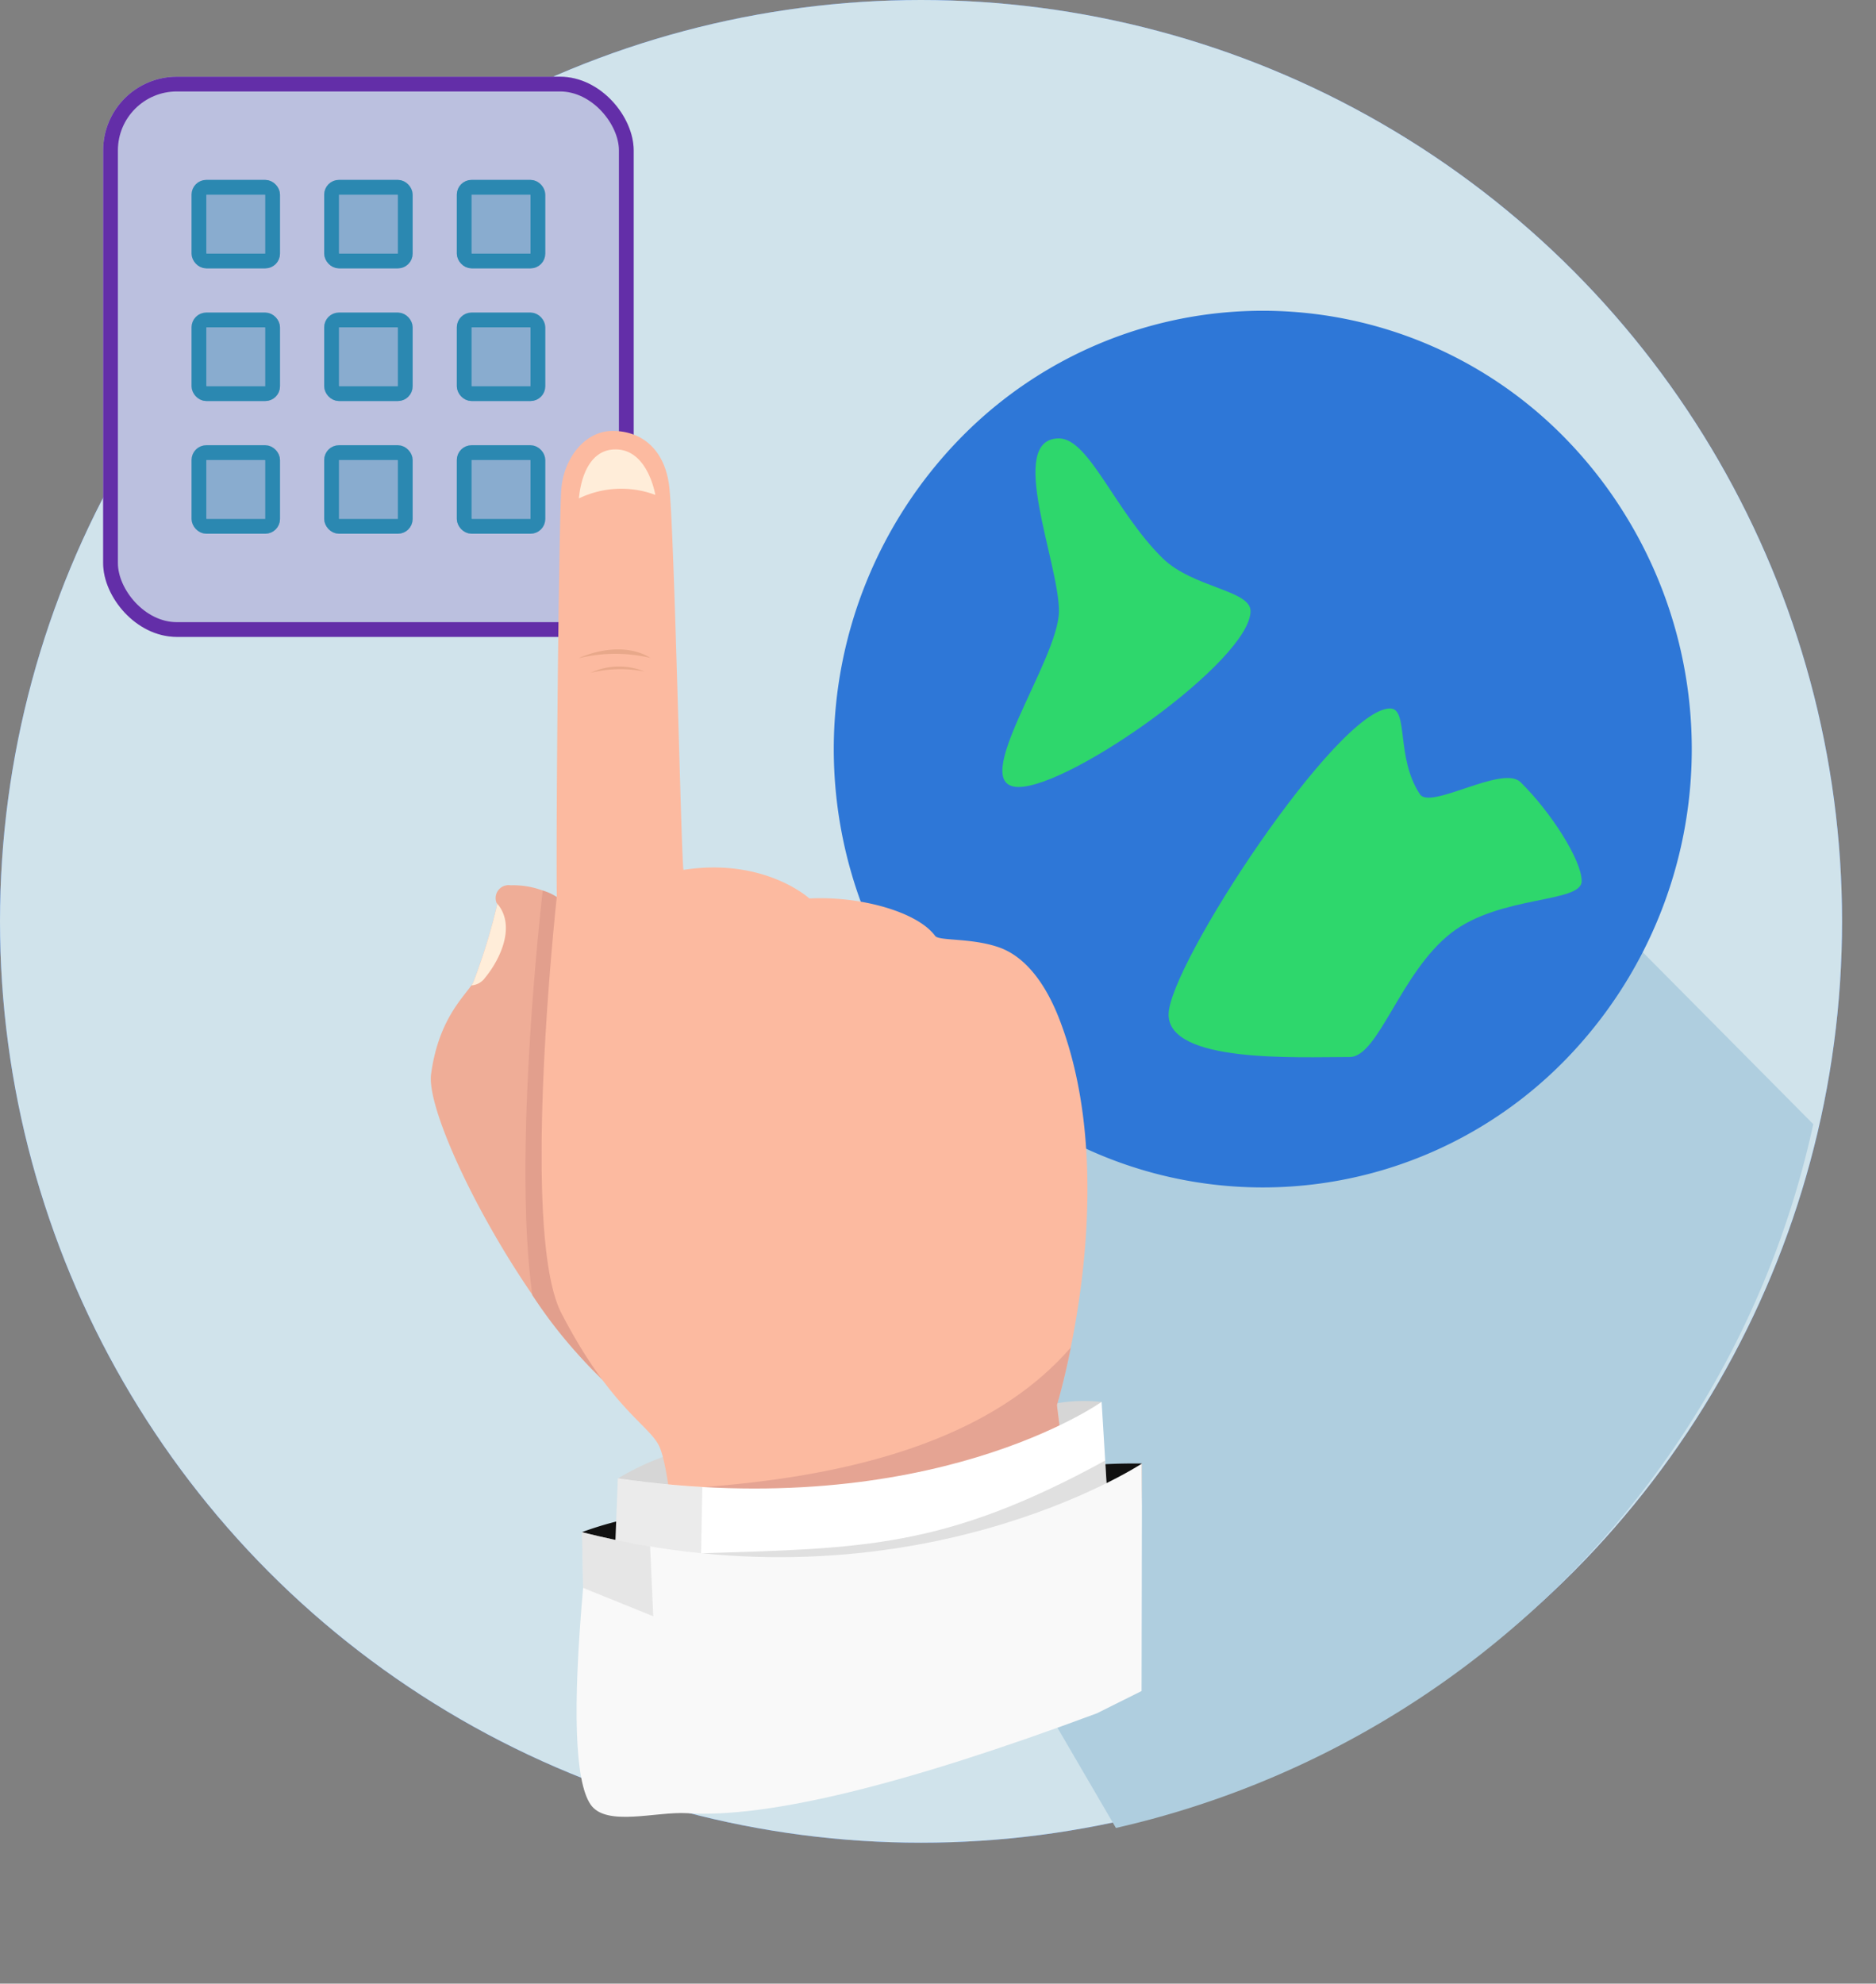 <svg xmlns="http://www.w3.org/2000/svg" width="127.303" height="134.561" viewBox="0 0 127.303 134.561">
  <rect x="0" y="0" width="127.303" height="134.561" fill="#808080" stroke="none"/>
  <g id="Group_43" data-name="Group 43" transform="translate(-10441 -582.796)">
    <circle id="Oval" cx="62.5" cy="62.5" r="62.5" transform="translate(10441 582.796)" fill="#5090ff"/>
    <circle id="Oval-2" data-name="Oval" cx="62.5" cy="62.5" r="62.5" transform="translate(10441 582.796)" fill="#d0e3eb"/>
    <path id="Path" d="M85.092,38,75.725,71.013,58.861,66.258l-4.216-4.25,1.687,28.749L75.725,124a62.638,62.638,0,0,0,47.322-47.741Z" transform="translate(10441 582.796)" fill="#afcedf"/>
    <g id="Group_42" data-name="Group 42" transform="translate(-99.742 106.419)">
      <path id="Oval-3" data-name="Oval" d="M30.535.8a28.68,28.68,0,0,1,29.11,29.11A30.185,30.185,0,0,1,29.912,59.645,28.68,28.68,0,0,1,.8,30.535,30.185,30.185,0,0,1,30.535.8Z" transform="translate(10583.691 527.192) rotate(-45)" fill="#2e77d7"/>
      <path id="Path_2177" data-name="Path 2177" d="M0-5.71c2.046,0,3.8,4.941,7.026,8.117C9.078,4.423,13,4.575,13,6,13,9.314.853,17.934-2.737,17.934S0,9.314,0,6-3.59-5.71,0-5.71Z" transform="translate(10612.601 511.828)" fill="#2ed76c"/>
      <path id="Path_2178" data-name="Path 2178" d="M0-5.71C1.277-5.71.372-2.369,2.025.111c.715,1.075,5.611-2.018,6.823-.823C10.9,1.3,13,4.575,13,6c0,1.511-5.529.94-8.857,3.522C.7,12.2-.784,17.934-2.737,17.934c-3.59,0-12.294.431-12.294-2.883S-3.59-5.71,0-5.71Z" transform="translate(10635.072 530.145)" fill="#2ed76c"/>
    </g>
    <g id="Group_41" data-name="Group 41" transform="translate(-220)">
      <g id="Rectangle_758" data-name="Rectangle 758" transform="translate(10668 588)" fill="#bbc0df" stroke="#632ea8" stroke-width="1">
        <rect width="36" height="38" rx="5" stroke="none"/>
        <rect x="0.5" y="0.5" width="35" height="37" rx="4.5" fill="none"/>
      </g>
      <g id="Rectangle_759" data-name="Rectangle 759" transform="translate(10674 613)" fill="rgba(43,136,177,0.35)" stroke="#2b88b1" stroke-width="1">
        <rect width="6" height="6" rx="1" stroke="none"/>
        <rect x="0.5" y="0.5" width="5" height="5" rx="0.5" fill="none"/>
      </g>
      <g id="Rectangle_760" data-name="Rectangle 760" transform="translate(10692 613)" fill="rgba(43,136,177,0.35)" stroke="#2b88b1" stroke-width="1">
        <rect width="6" height="6" rx="1" stroke="none"/>
        <rect x="0.5" y="0.5" width="5" height="5" rx="0.5" fill="none"/>
      </g>
      <g id="Rectangle_761" data-name="Rectangle 761" transform="translate(10683 613)" fill="rgba(43,136,177,0.35)" stroke="#2b88b1" stroke-width="1">
        <rect width="6" height="6" rx="1" stroke="none"/>
        <rect x="0.5" y="0.5" width="5" height="5" rx="0.5" fill="none"/>
      </g>
      <g id="Rectangle_762" data-name="Rectangle 762" transform="translate(10674 604)" fill="rgba(43,136,177,0.35)" stroke="#2b88b1" stroke-width="1">
        <rect width="6" height="6" rx="1" stroke="none"/>
        <rect x="0.5" y="0.5" width="5" height="5" rx="0.5" fill="none"/>
      </g>
      <g id="Rectangle_763" data-name="Rectangle 763" transform="translate(10692 604)" fill="rgba(43,136,177,0.35)" stroke="#2b88b1" stroke-width="1">
        <rect width="6" height="6" rx="1" stroke="none"/>
        <rect x="0.5" y="0.5" width="5" height="5" rx="0.5" fill="none"/>
      </g>
      <g id="Rectangle_764" data-name="Rectangle 764" transform="translate(10683 604)" fill="rgba(43,136,177,0.35)" stroke="#2b88b1" stroke-width="1">
        <rect width="6" height="6" rx="1" stroke="none"/>
        <rect x="0.5" y="0.5" width="5" height="5" rx="0.5" fill="none"/>
      </g>
      <g id="Rectangle_765" data-name="Rectangle 765" transform="translate(10674 595)" fill="rgba(43,136,177,0.35)" stroke="#2b88b1" stroke-width="1">
        <rect width="6" height="6" rx="1" stroke="none"/>
        <rect x="0.5" y="0.5" width="5" height="5" rx="0.5" fill="none"/>
      </g>
      <g id="Rectangle_766" data-name="Rectangle 766" transform="translate(10692 595)" fill="rgba(43,136,177,0.35)" stroke="#2b88b1" stroke-width="1">
        <rect width="6" height="6" rx="1" stroke="none"/>
        <rect x="0.5" y="0.5" width="5" height="5" rx="0.5" fill="none"/>
      </g>
      <g id="Rectangle_767" data-name="Rectangle 767" transform="translate(10683 595)" fill="rgba(43,136,177,0.35)" stroke="#2b88b1" stroke-width="1">
        <rect width="6" height="6" rx="1" stroke="none"/>
        <rect x="0.5" y="0.5" width="5" height="5" rx="0.5" fill="none"/>
      </g>
    </g>
    <g id="Group" transform="translate(10479.672 610.527) rotate(22)">
      <path id="Path-2" data-name="Path" d="M58.732,48.968A10.9,10.9,0,0,0,55,50.847l1.65,2.976Z" transform="translate(-0.042 -0.018)" fill="#d6d6d6"/>
      <path id="Path-3" data-name="Path" d="M30.239,66.081a17.4,17.4,0,0,1,2.65-2.819l1.948,2.8Z" transform="translate(-0.042 -0.018)" fill="#d6d6d6"/>
      <path id="Path-4" data-name="Path" d="M11.882,31.118a5.778,5.778,0,0,0-3.466.378.878.878,0,0,0-.351,1.537,40.4,40.4,0,0,1,.474,5.532c-.167,1.062-1.272,3.091-.325,6.822.807,3.2,12.891,13.469,20.393,15.5Z" transform="translate(-0.042 -0.018)" fill="#efad97"/>
      <path id="Path-5" data-name="Path" d="M9.161,37.966c.518-1.642.605-4.127-1.158-5a.928.928,0,0,0,.061.07,40.4,40.4,0,0,1,.474,5.532c-.009.07-.026.14-.044.219A1.225,1.225,0,0,0,9.161,37.966Z" transform="translate(-0.042 -0.018)" fill="#ffedd9"/>
      <path id="Path-6" data-name="Path" d="M28.607,60.892,11.89,31.126a3.274,3.274,0,0,0-1.316-.114c.957,3.416,5.2,18.044,9.635,25.709A31.536,31.536,0,0,0,28.607,60.892Z" transform="translate(-0.042 -0.018)" fill="#e29f8d"/>
      <path id="Path-7" data-name="Path" d="M22.473,57.1c5.52,4.75,8.424,4.82,9.565,5.909,1.29,1.238,3.843,6.375,5.757,10.835l13.8-.86,9.572-2.4A38.909,38.909,0,0,0,55.994,50.3s-1.343-15.6-9.749-24.444c-1.632-1.712-3.589-2.985-5.572-2.871s-3.887,1.133-4.256.9c-1.781-1.089-5.836-.571-8.863.843,0,0-3.87-1.449-8.644,1.4-.123.079-8.916-20.467-10.592-23.654C7.1.176,5.151-.43,3.291.325c-1.746.7-2.369,2.959-1.755,4.935s8.547,22.162,10.083,25.779C11.627,31.056,17.814,53.077,22.473,57.1Z" transform="translate(-0.042 -0.018)" fill="#fcbaa0"/>
      <path id="Path-8" data-name="Path" d="M58.741,55.184C57.819,53.56,56.9,51.918,56,50.3c0,0-.132-1.563-.588-3.978,0,.009-.009.009-.009.018C52.712,54.183,44.867,60,35.776,64.474c.369.773.088,5.268.474,6.111,2.29-1.326,4.589-2.669,6.9-4.285A181.423,181.423,0,0,0,58.741,55.184Z" transform="translate(-0.042 -0.018)" fill="#e5a493"/>
      <path id="Path-9" data-name="Path" d="M29.344,70.366a23.877,23.877,0,0,1,4.344-3.117l.781,3.951Z" transform="translate(-0.042 -0.018)" fill="#111"/>
      <path id="Path-10" data-name="Path" d="M62.839,51.813,64.1,55.07l-3.589,2.792-2.29-3.907A40.12,40.12,0,0,1,62.839,51.813Z" transform="translate(-0.042 -0.018)" fill="#111"/>
      <path id="Path-11" data-name="Path" d="M62.619,57.116l-3.887-8.157s-7.661,12.02-28.493,17.113l1.939,5.391C32.179,71.472,47.851,74.141,62.619,57.116Z" transform="translate(-0.042 -0.018)" fill="#fff"/>
      <path id="Path-12" data-name="Path" d="M60.443,52.568l2.168,4.557c-7.187,8.28-19.534,10.01-25.237,11.546C47.438,64.228,52.554,62.191,60.443,52.568Z" transform="translate(-0.042 -0.018)" fill="#333" opacity="0.15"/>
      <path id="Path-13" data-name="Path" d="M35.776,64.474l2.633,6.884a22.457,22.457,0,0,1-6.23.114l-1.939-5.391Q33.175,65.356,35.776,64.474Z" transform="translate(-0.042 -0.018)" fill="#333" opacity="0.1"/>
      <path id="Path-14" data-name="Path" d="M68.595,66.132,62.839,51.813S52.16,67.249,29.353,70.366l1.483,3.477Q34.444,85.672,36.8,87.269c1.549,1.05,4.315-1.239,6.319-1.906q7.785-2.59,23.229-16.692Z" transform="translate(-0.042 -0.018)" fill="#f9f9f9"/>
      <path id="Path-15" data-name="Path" d="M35.969,73.843,34,69.531q-2.238.5-4.651.834l1.483,3.477Z" transform="translate(-0.042 -0.018)" fill="#d4d4d4" opacity="0.5"/>
      <path id="Path-16" data-name="Path" d="M2.887,5.426c-.369-1.2-.632-3.31,1.027-4,1.9-.808,3.44,1.44,3.694,1.835A6.607,6.607,0,0,0,2.887,5.426Z" transform="translate(-0.042 -0.018)" fill="#ffedd9"/>
      <g id="Path-17" data-name="Path" transform="translate(6.882 13.57)" opacity="0.6">
        <path id="Path_2087" data-name="Path 2087" d="M.079,1.967S2.1-.29,4.6.114A10.5,10.5,0,0,0,.079,1.967Z" transform="translate(-0.079 -0.066)" fill="#db9d7b"/>
        <path id="Path_2088" data-name="Path 2088" d="M1.211,2.573A4.566,4.566,0,0,1,4.563,1.124,8.5,8.5,0,0,0,1.211,2.573Z" transform="translate(-0.079 -0.066)" fill="#db9d7b"/>
      </g>
    </g>
  </g>
</svg>
